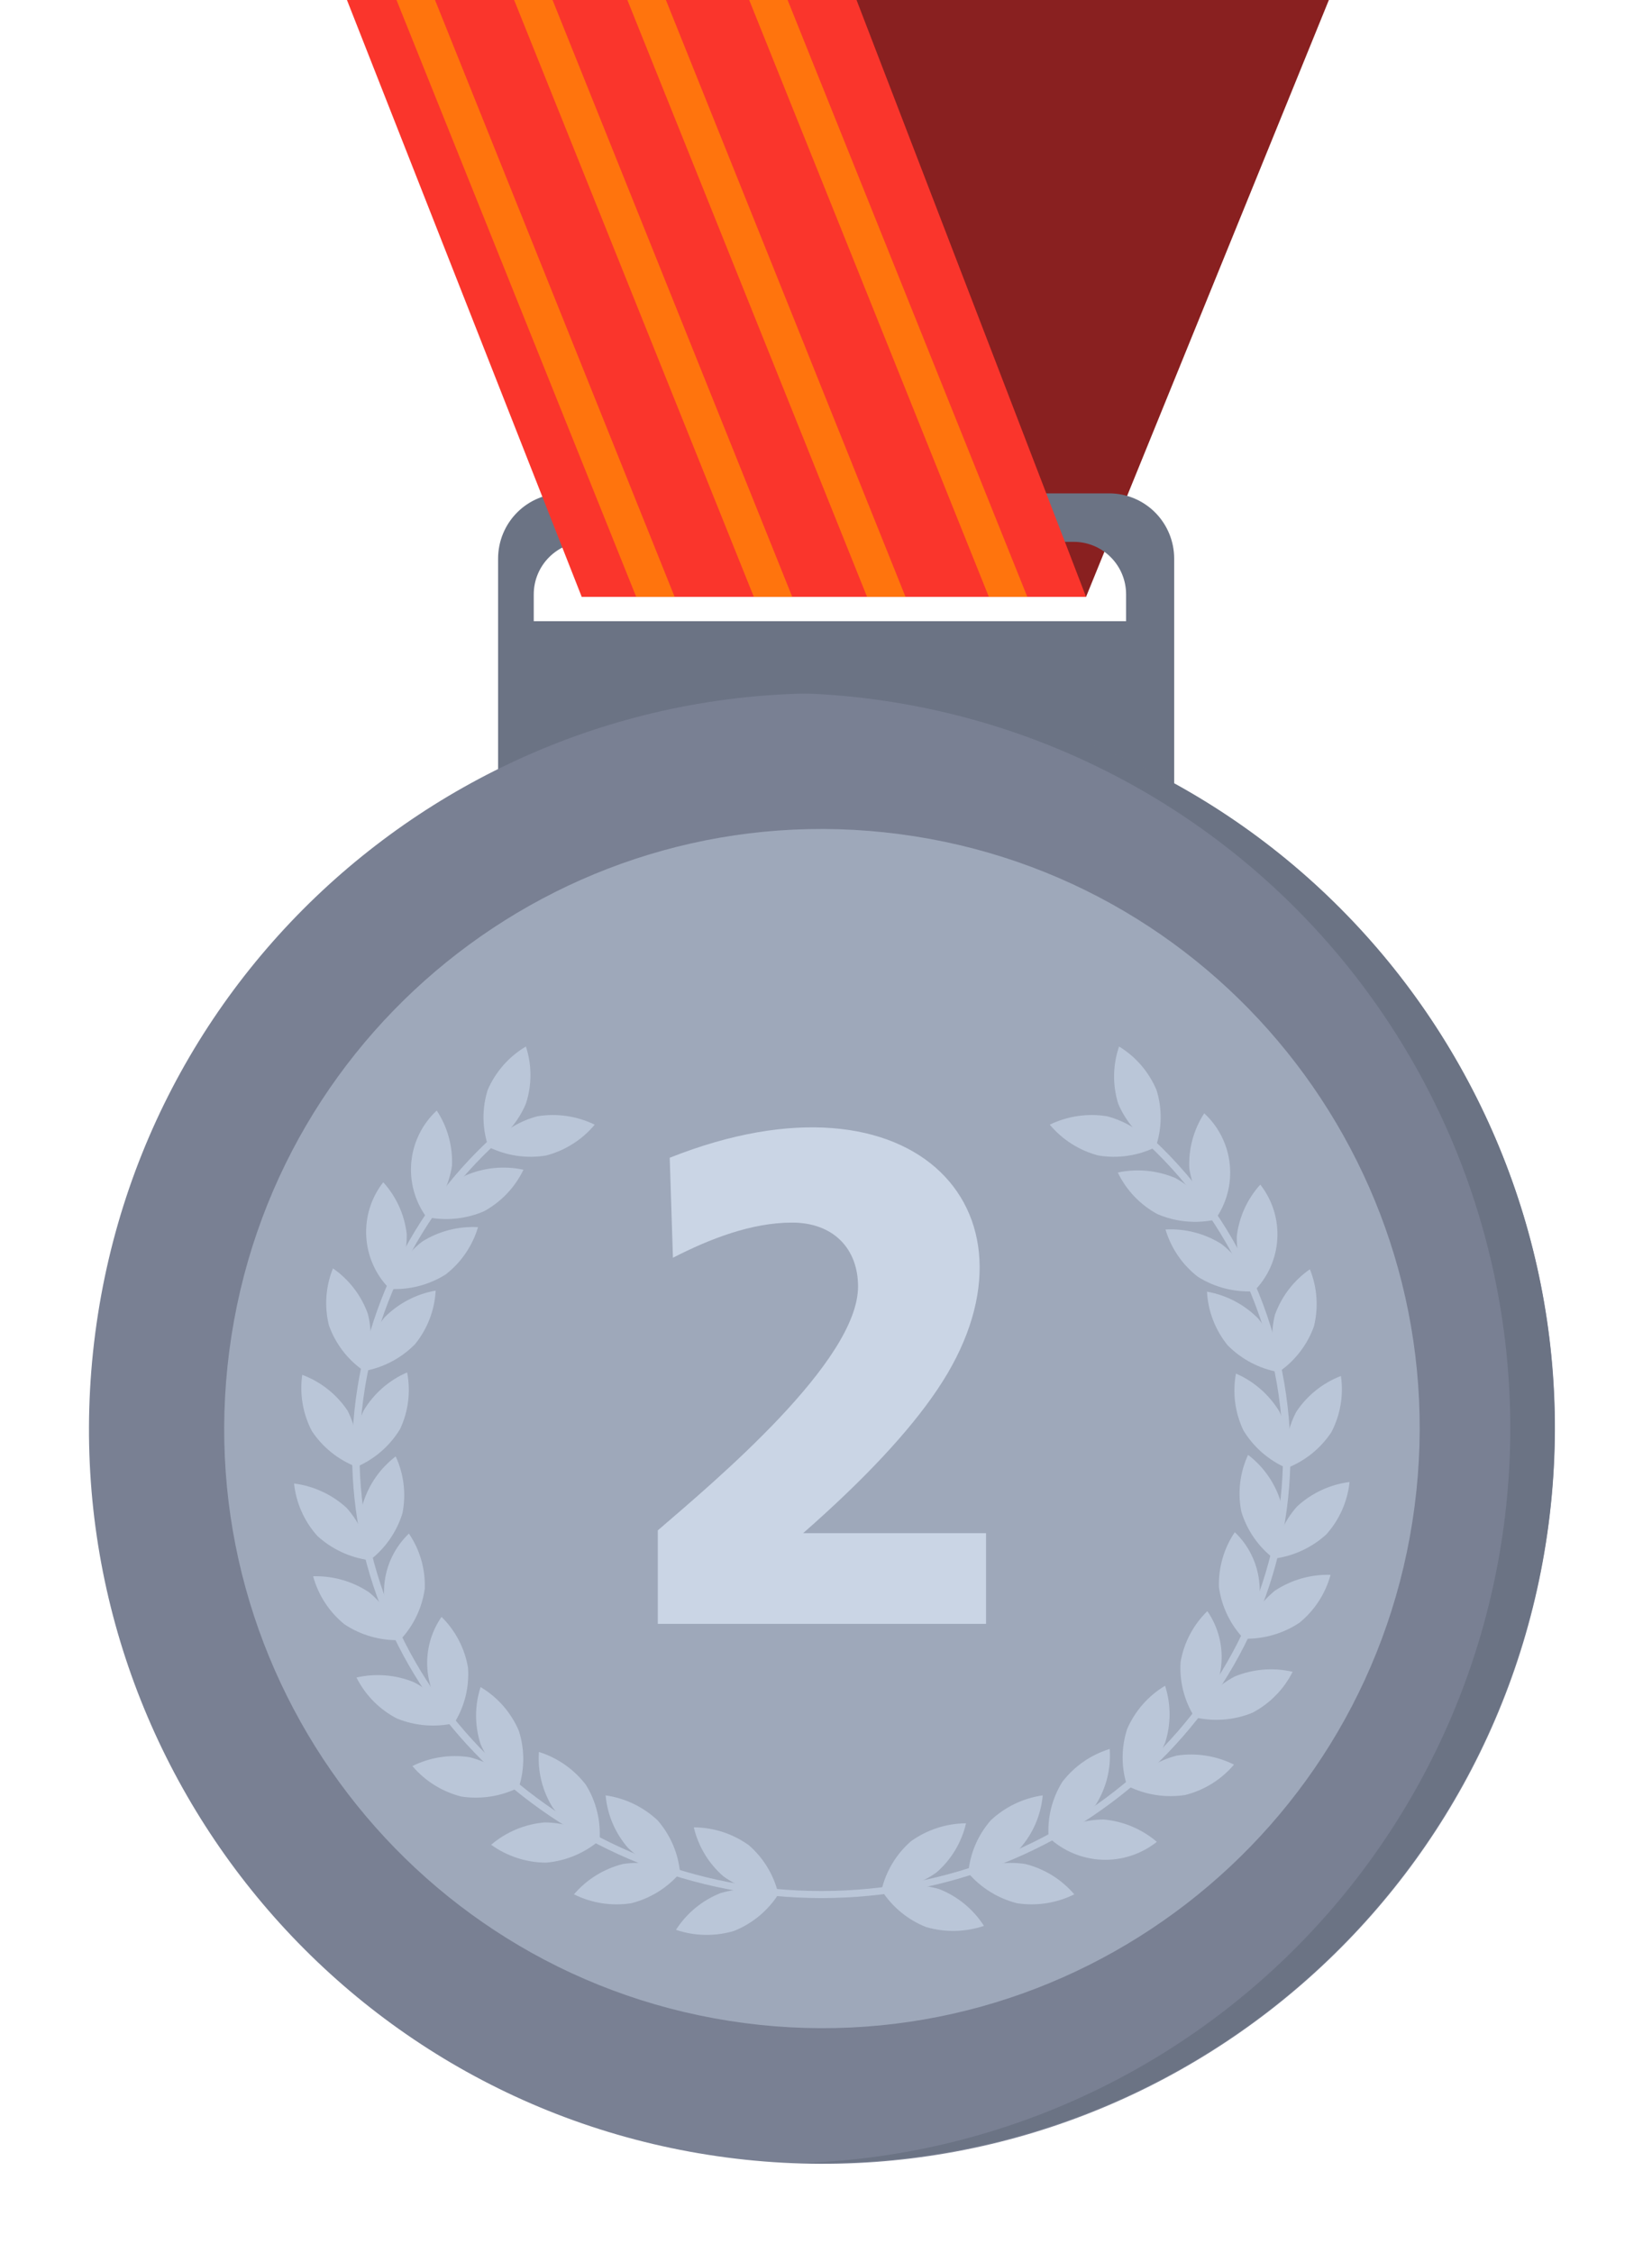 <svg width="55" height="75" viewBox="0 0 55 75" fill="none" xmlns="http://www.w3.org/2000/svg">
<path d="M44.242 0L36.158 19.868H19.367L26.831 0H44.242Z" fill="#892020"/>
<path d="M36.927 16.423H18.747C18.174 16.423 17.623 16.652 17.218 17.058C16.812 17.465 16.584 18.016 16.583 18.591V30.203H39.092V18.591C39.091 18.016 38.862 17.465 38.457 17.058C38.051 16.652 37.501 16.423 36.927 16.423ZM37.491 20.678H17.77V19.785C17.77 19.321 17.954 18.877 18.281 18.549C18.608 18.221 19.051 18.037 19.513 18.037H35.749C36.211 18.037 36.654 18.221 36.981 18.549C37.308 18.877 37.491 19.321 37.491 19.785V20.678Z" fill="#6B7384"/>
<path d="M11.551 0L19.367 19.868H36.158L28.517 0H11.551Z" fill="#FA352C"/>
<path d="M22.46 19.868L14.483 0H13.201L21.181 19.868H22.46Z" fill="#FF740D"/>
<path d="M26.376 19.868L18.396 0H17.117L25.097 19.868H26.376Z" fill="#FF740D"/>
<path d="M30.147 19.868L22.17 0H20.887L28.867 19.868H30.147Z" fill="#FF740D"/>
<path d="M34.202 19.868L26.222 0H24.943L32.922 19.868H34.202Z" fill="#FF740D"/>
<path d="M51.558 50.736C53.31 37.336 43.898 25.048 30.537 23.291C17.176 21.534 4.924 30.973 3.172 44.373C1.42 57.774 10.832 70.061 24.193 71.819C37.554 73.576 49.806 64.137 51.558 50.736Z" fill="#798093"/>
<path d="M27.362 23.078C27.121 23.078 26.88 23.078 26.641 23.078C32.978 23.276 38.989 25.941 43.402 30.506C47.815 35.072 50.282 41.182 50.282 47.54C50.282 53.899 47.815 60.008 43.402 64.574C38.989 69.14 32.978 71.804 26.641 72.003H27.362C33.833 72.003 40.039 69.424 44.615 64.835C49.191 60.246 51.762 54.022 51.762 47.531C51.762 41.041 49.191 34.817 44.615 30.228C40.039 25.638 33.833 23.06 27.362 23.06V23.078Z" fill="#6B7384"/>
<path d="M47.095 50.15C48.524 39.221 40.849 29.2 29.952 27.767C19.055 26.334 9.063 34.032 7.635 44.961C6.206 55.889 13.881 65.91 24.778 67.343C35.675 68.776 45.667 61.078 47.095 50.15Z" fill="#9EA8BA"/>
<path d="M26.739 51.036H32.828V54.055H21.9V50.943C23.811 49.297 28.567 45.316 28.567 42.824C28.567 41.562 27.742 40.698 26.373 40.698C25.005 40.698 23.619 41.246 22.404 41.868L22.297 38.539C30.547 35.264 35.099 40.496 31.204 46.26C30.264 47.657 28.775 49.249 26.739 51.036Z" fill="#CAD5E5"/>
<path d="M24.931 61.424C25.422 61.85 25.767 62.421 25.916 63.056C25.259 63.052 24.619 62.844 24.084 62.46C23.593 62.034 23.248 61.463 23.099 60.828C23.756 60.832 24.396 61.04 24.931 61.424Z" fill="#BAC6D8"/>
<path d="M23.989 63.017C24.62 62.832 25.293 62.846 25.916 63.055C25.561 63.609 25.042 64.037 24.432 64.279C23.801 64.465 23.128 64.452 22.505 64.24C22.86 63.687 23.379 63.259 23.989 63.017Z" fill="#BAC6D8"/>
<path d="M21.894 60.596C22.322 61.086 22.584 61.7 22.642 62.35C21.993 62.258 21.388 61.967 20.911 61.516C20.483 61.027 20.221 60.414 20.163 59.765C20.811 59.857 21.416 60.147 21.894 60.596Z" fill="#BAC6D8"/>
<path d="M20.739 62.049C21.389 61.95 22.053 62.054 22.642 62.347C22.216 62.845 21.646 63.197 21.012 63.356C20.362 63.456 19.698 63.352 19.109 63.059C19.535 62.561 20.104 62.208 20.739 62.049Z" fill="#BAC6D8"/>
<path d="M19.504 59.411C19.847 59.963 20.007 60.609 19.961 61.257C19.341 61.064 18.796 60.683 18.4 60.168C18.056 59.615 17.896 58.968 17.942 58.319C18.562 58.514 19.108 58.895 19.504 59.411Z" fill="#BAC6D8"/>
<path d="M18.132 60.665C18.789 60.669 19.427 60.877 19.961 61.26C19.459 61.688 18.836 61.948 18.18 62.004C17.523 62 16.885 61.792 16.351 61.409C16.853 60.981 17.476 60.721 18.132 60.665Z" fill="#BAC6D8"/>
<path d="M17.271 57.607C17.471 58.224 17.471 58.889 17.271 59.507C16.706 59.171 16.261 58.664 16 58.06C15.8 57.442 15.8 56.777 16 56.16C16.566 56.496 17.01 57.002 17.271 57.607Z" fill="#BAC6D8"/>
<path d="M15.633 58.494C16.268 58.654 16.837 59.008 17.262 59.507C16.674 59.799 16.009 59.903 15.36 59.804C14.724 59.644 14.155 59.289 13.73 58.789C14.319 58.496 14.983 58.393 15.633 58.494Z" fill="#BAC6D8"/>
<path d="M15.582 55.514C15.628 56.163 15.467 56.809 15.122 57.36C14.632 56.924 14.318 56.324 14.24 55.672C14.163 55.02 14.326 54.362 14.7 53.823C15.164 54.28 15.473 54.871 15.582 55.514Z" fill="#BAC6D8"/>
<path d="M13.777 55.996C14.361 56.297 14.836 56.774 15.134 57.36C14.493 57.507 13.822 57.453 13.213 57.205C12.633 56.904 12.162 56.427 11.868 55.841C12.505 55.695 13.172 55.749 13.777 55.996Z" fill="#BAC6D8"/>
<path d="M14.142 52.879C14.054 53.524 13.765 54.125 13.317 54.597C12.925 54.072 12.739 53.421 12.794 52.767C12.848 52.114 13.14 51.503 13.614 51.05C13.979 51.588 14.164 52.228 14.142 52.879Z" fill="#BAC6D8"/>
<path d="M12.278 52.998C12.784 53.407 13.148 53.967 13.317 54.597C12.661 54.617 12.015 54.433 11.468 54.07C10.961 53.66 10.597 53.1 10.425 52.471C11.082 52.452 11.729 52.636 12.278 52.998Z" fill="#BAC6D8"/>
<path d="M13.4 50.369C13.209 50.993 12.828 51.542 12.31 51.938C12.037 51.348 11.958 50.685 12.085 50.047C12.275 49.423 12.656 48.876 13.174 48.481C13.447 49.071 13.525 49.731 13.4 50.369Z" fill="#BAC6D8"/>
<path d="M11.539 50.193C11.973 50.678 12.244 51.289 12.311 51.938C11.66 51.854 11.05 51.571 10.565 51.128C10.13 50.643 9.859 50.032 9.79 49.383C10.442 49.466 11.053 49.749 11.539 50.193Z" fill="#BAC6D8"/>
<path d="M13.32 47.57C12.979 48.132 12.472 48.573 11.868 48.83C11.748 48.191 11.833 47.531 12.112 46.945C12.45 46.385 12.954 45.944 13.555 45.685C13.678 46.323 13.596 46.983 13.32 47.57Z" fill="#BAC6D8"/>
<path d="M11.571 46.957C11.864 47.534 11.968 48.189 11.868 48.829C11.263 48.596 10.744 48.18 10.384 47.639C10.083 47.064 9.97 46.408 10.063 45.766C10.678 45.995 11.205 46.412 11.571 46.957Z" fill="#BAC6D8"/>
<path d="M13.816 44.747C13.355 45.215 12.76 45.527 12.115 45.64C12.148 44.987 12.388 44.361 12.8 43.854C13.263 43.388 13.858 43.075 14.505 42.961C14.47 43.615 14.229 44.24 13.816 44.747Z" fill="#BAC6D8"/>
<path d="M12.248 43.738C12.406 44.368 12.359 45.033 12.115 45.635C11.577 45.265 11.17 44.735 10.951 44.119C10.794 43.489 10.841 42.825 11.085 42.222C11.621 42.593 12.028 43.123 12.248 43.738Z" fill="#BAC6D8"/>
<path d="M14.837 42.425C14.28 42.774 13.629 42.943 12.973 42.907C13.159 42.281 13.537 41.73 14.053 41.332C14.609 40.982 15.259 40.814 15.915 40.85C15.729 41.475 15.352 42.026 14.837 42.425Z" fill="#BAC6D8"/>
<path d="M13.542 41.088C13.549 41.739 13.35 42.375 12.972 42.904C12.51 42.441 12.233 41.824 12.194 41.17C12.155 40.517 12.355 39.871 12.759 39.355C13.196 39.836 13.47 40.442 13.542 41.088Z" fill="#BAC6D8"/>
<path d="M16.11 40.323C15.505 40.581 14.836 40.647 14.193 40.511C14.478 39.921 14.94 39.436 15.514 39.123C16.118 38.865 16.787 38.8 17.428 38.938C17.144 39.527 16.683 40.011 16.11 40.323Z" fill="#BAC6D8"/>
<path d="M15.048 38.805C14.95 39.45 14.65 40.047 14.193 40.511C13.808 39.98 13.631 39.326 13.695 38.673C13.759 38.02 14.06 37.413 14.54 36.968C14.899 37.511 15.076 38.154 15.048 38.805Z" fill="#BAC6D8"/>
<path d="M30.331 61.29C29.839 61.717 29.495 62.289 29.348 62.925C30.005 62.919 30.645 62.712 31.18 62.329C31.671 61.902 32.015 61.33 32.162 60.694C31.505 60.699 30.866 60.907 30.331 61.29Z" fill="#BAC6D8"/>
<path d="M31.272 62.886C30.642 62.699 29.97 62.713 29.348 62.924C29.703 63.478 30.222 63.906 30.832 64.148C31.463 64.332 32.136 64.319 32.759 64.109C32.404 63.555 31.883 63.127 31.272 62.886Z" fill="#BAC6D8"/>
<path d="M32.985 60.596C32.556 61.086 32.294 61.7 32.237 62.35C32.885 62.258 33.49 61.966 33.967 61.516C34.395 61.027 34.657 60.414 34.715 59.765C34.067 59.857 33.462 60.147 32.985 60.596Z" fill="#BAC6D8"/>
<path d="M34.134 62.049C33.485 61.95 32.821 62.054 32.234 62.347C32.66 62.844 33.229 63.197 33.864 63.356C34.513 63.455 35.178 63.351 35.766 63.059C35.34 62.56 34.769 62.207 34.134 62.049Z" fill="#BAC6D8"/>
<path d="M35.369 59.313C35.025 59.864 34.865 60.51 34.911 61.159C35.537 60.968 36.088 60.586 36.488 60.066C36.833 59.515 36.993 58.868 36.945 58.22C36.319 58.412 35.769 58.794 35.369 59.313Z" fill="#BAC6D8"/>
<path d="M36.743 60.567C36.086 60.571 35.446 60.779 34.911 61.162C35.395 61.615 36.025 61.879 36.686 61.907C37.347 61.934 37.996 61.723 38.515 61.311C38.015 60.885 37.396 60.625 36.743 60.567Z" fill="#BAC6D8"/>
<path d="M37.527 57.553C37.325 58.171 37.325 58.838 37.527 59.456C38.087 59.121 38.529 58.618 38.789 58.018C38.989 57.4 38.989 56.733 38.789 56.115C38.229 56.451 37.788 56.954 37.527 57.553Z" fill="#BAC6D8"/>
<path d="M39.18 58.44C38.546 58.602 37.976 58.956 37.55 59.456C38.139 59.749 38.804 59.853 39.453 59.753C40.089 59.595 40.659 59.241 41.083 58.741C40.495 58.447 39.83 58.342 39.18 58.44Z" fill="#BAC6D8"/>
<path d="M39.305 55.323C39.263 55.972 39.427 56.617 39.774 57.166C40.264 56.731 40.577 56.131 40.654 55.48C40.732 54.828 40.569 54.171 40.196 53.632C39.728 54.087 39.417 54.679 39.305 55.323Z" fill="#BAC6D8"/>
<path d="M41.11 55.806C40.534 56.108 40.067 56.584 39.774 57.166C40.414 57.316 41.085 57.263 41.695 57.015C42.273 56.712 42.742 56.235 43.036 55.651C42.394 55.502 41.721 55.556 41.11 55.806Z" fill="#BAC6D8"/>
<path d="M40.582 52.831C40.67 53.476 40.959 54.078 41.407 54.549C41.799 54.024 41.985 53.373 41.93 52.719C41.876 52.066 41.584 51.455 41.11 51.003C40.747 51.541 40.562 52.181 40.582 52.831Z" fill="#BAC6D8"/>
<path d="M42.446 52.95C41.94 53.36 41.575 53.919 41.404 54.549C42.061 54.568 42.708 54.384 43.257 54.022C43.763 53.612 44.127 53.053 44.298 52.423C43.642 52.404 42.995 52.588 42.446 52.95Z" fill="#BAC6D8"/>
<path d="M41.327 50.318C41.516 50.943 41.898 51.492 42.416 51.887C42.69 51.298 42.769 50.636 42.642 49.999C42.452 49.374 42.071 48.825 41.552 48.43C41.279 49.019 41.2 49.681 41.327 50.318Z" fill="#BAC6D8"/>
<path d="M43.188 50.143C42.753 50.627 42.483 51.236 42.416 51.884C43.066 51.8 43.675 51.517 44.159 51.075C44.593 50.59 44.863 49.98 44.931 49.333C44.28 49.416 43.672 49.699 43.188 50.143Z" fill="#BAC6D8"/>
<path d="M41.395 47.612C41.734 48.171 42.239 48.611 42.838 48.871C42.957 48.232 42.871 47.571 42.592 46.983C42.252 46.424 41.748 45.984 41.149 45.724C41.03 46.364 41.116 47.024 41.395 47.612Z" fill="#BAC6D8"/>
<path d="M43.158 46.995C42.855 47.57 42.743 48.227 42.838 48.871C43.443 48.637 43.962 48.221 44.322 47.68C44.625 47.105 44.737 46.448 44.643 45.804C44.037 46.037 43.518 46.453 43.158 46.995Z" fill="#BAC6D8"/>
<path d="M40.873 44.783C41.335 45.251 41.93 45.563 42.577 45.676C42.542 45.023 42.301 44.397 41.888 43.89C41.426 43.423 40.83 43.111 40.184 42.997C40.219 43.65 40.46 44.276 40.873 44.783Z" fill="#BAC6D8"/>
<path d="M42.446 43.768C42.289 44.398 42.337 45.063 42.583 45.664C43.119 45.294 43.526 44.764 43.746 44.149C43.901 43.518 43.854 42.854 43.61 42.252C43.074 42.623 42.667 43.153 42.446 43.768Z" fill="#BAC6D8"/>
<path d="M39.881 42.502C40.438 42.852 41.089 43.02 41.745 42.985C41.559 42.359 41.181 41.808 40.665 41.41C40.109 41.06 39.459 40.892 38.803 40.927C38.989 41.553 39.366 42.104 39.881 42.502Z" fill="#BAC6D8"/>
<path d="M41.175 41.169C41.169 41.819 41.368 42.456 41.745 42.985C42.208 42.522 42.486 41.904 42.525 41.25C42.565 40.595 42.363 39.949 41.959 39.433C41.522 39.914 41.247 40.522 41.175 41.169Z" fill="#BAC6D8"/>
<path d="M38.533 40.415C39.138 40.674 39.808 40.739 40.451 40.603C40.166 40.014 39.705 39.529 39.133 39.215C38.528 38.959 37.858 38.894 37.215 39.031C37.498 39.62 37.96 40.104 38.533 40.415Z" fill="#BAC6D8"/>
<path d="M39.596 38.897C39.696 39.541 39.995 40.138 40.451 40.603C40.834 40.071 41.009 39.416 40.943 38.763C40.877 38.11 40.574 37.504 40.092 37.06C39.738 37.605 39.564 38.248 39.596 38.897Z" fill="#BAC6D8"/>
<path d="M37.815 37.417C37.771 37.462 37.724 37.503 37.675 37.542L37.628 37.572C39.21 38.894 40.484 40.547 41.363 42.415C42.242 44.283 42.704 46.32 42.716 48.386C42.716 56.425 35.82 62.948 27.344 62.948C18.869 62.948 11.969 56.416 11.969 48.386C11.979 46.412 12.401 44.463 13.207 42.663C14.013 40.863 15.186 39.253 16.651 37.935C16.565 37.91 16.482 37.877 16.402 37.837C14.936 39.175 13.764 40.803 12.959 42.619C12.153 44.435 11.732 46.398 11.723 48.386C11.723 56.544 18.729 63.183 27.344 63.183C35.959 63.183 42.963 56.544 42.963 48.386C42.951 46.292 42.484 44.226 41.595 42.332C40.706 40.438 39.416 38.76 37.815 37.417Z" fill="#BAC6D8"/>
<path d="M18.18 38.465C17.531 38.572 16.865 38.474 16.274 38.185C16.695 37.683 17.262 37.324 17.895 37.158C18.544 37.053 19.209 37.151 19.8 37.438C19.38 37.941 18.813 38.3 18.18 38.465Z" fill="#BAC6D8"/>
<path d="M17.509 36.738C17.256 37.34 16.819 37.847 16.262 38.185C16.052 37.571 16.042 36.906 16.235 36.286C16.496 35.68 16.942 35.172 17.509 34.836C17.711 35.454 17.711 36.12 17.509 36.738Z" fill="#BAC6D8"/>
<path d="M36.571 38.465C37.22 38.572 37.886 38.474 38.477 38.185C38.055 37.683 37.489 37.324 36.856 37.158C36.207 37.053 35.542 37.151 34.95 37.438C35.371 37.941 35.937 38.3 36.571 38.465Z" fill="#BAC6D8"/>
<path d="M37.227 36.738C37.482 37.34 37.92 37.846 38.477 38.185C38.687 37.571 38.697 36.906 38.504 36.286C38.25 35.683 37.814 35.176 37.257 34.836C37.047 35.451 37.036 36.117 37.227 36.738Z" fill="#BAC6D8"/>
</svg>
